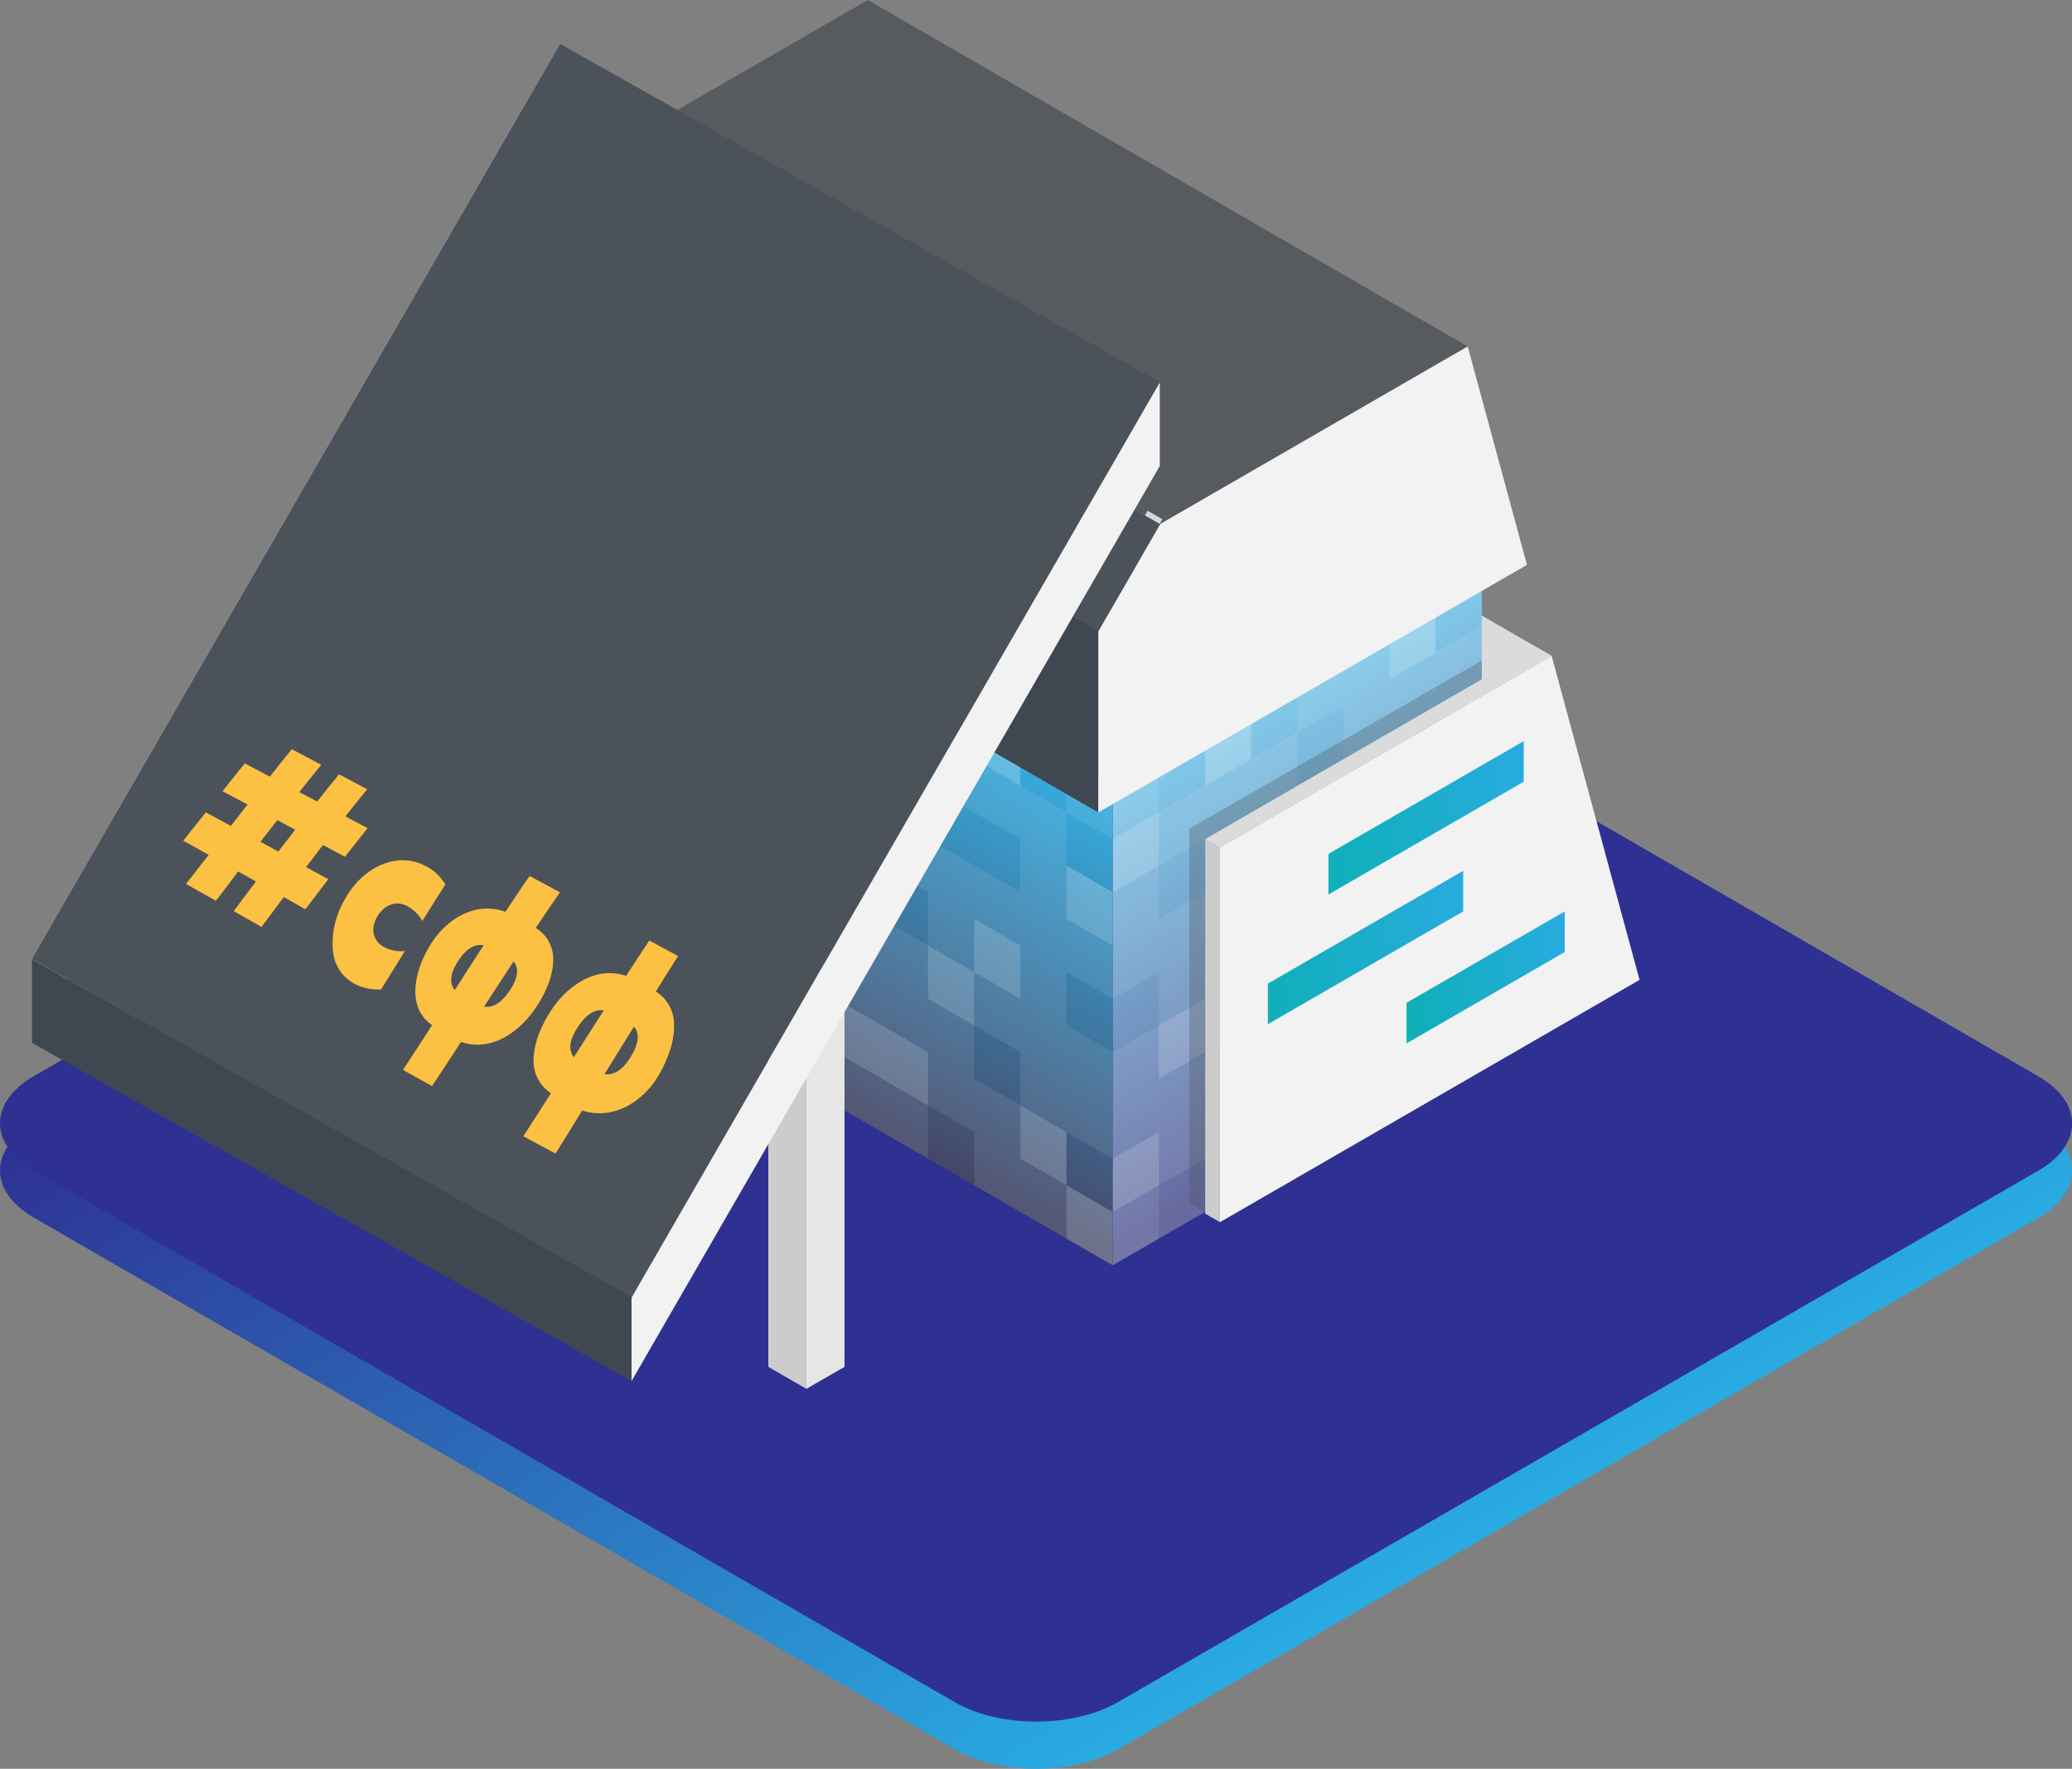 <?xml version="1.0" encoding="UTF-8"?> <svg xmlns="http://www.w3.org/2000/svg" xmlns:xlink="http://www.w3.org/1999/xlink" viewBox="0 0 744.91 635.78"><rect x="0" y="0" width="744.91" height="635.78" fill="#808080" stroke="none"/> <defs> <style>.cls-1{fill:url(#Безымянный_градиент_3);}.cls-2{fill:#2e3192;}.cls-3{fill:#dbdbdb;}.cls-4{fill:url(#Безымянный_градиент_57);}.cls-5,.cls-6,.cls-7{fill:#fff;}.cls-5{opacity:0.14;}.cls-6{opacity:0.06;}.cls-7{opacity:0.27;}.cls-8{fill:url(#Безымянный_градиент_42);}.cls-9{fill:#ccc;}.cls-10{fill:#e6e6e6;}.cls-11{fill:#3f4851;}.cls-12{fill:#575b60;}.cls-13{fill:#f2f2f2;}.cls-14{fill:url(#Безымянный_градиент_16);}.cls-15{fill:url(#Безымянный_градиент_16-2);}.cls-16{fill:url(#Безымянный_градиент_16-3);}.cls-17{fill:#d8d8d8;}.cls-18,.cls-19{fill:#4c5259;}.cls-19{opacity:0.32;}.cls-20{fill:#fcc142;}</style> <linearGradient id="Безымянный_градиент_3" x1="275.02" y1="251.99" x2="469.88" y2="589.5" gradientUnits="userSpaceOnUse"> <stop offset="0" stop-color="#2e3192"></stop> <stop offset="1" stop-color="#29abe2"></stop> </linearGradient> <linearGradient id="Безымянный_градиент_57" x1="742.15" y1="1544.32" x2="742.15" y2="1395" gradientTransform="matrix(0.87, -0.5, 0, 1.15, -176.36, -995.65)" gradientUnits="userSpaceOnUse"> <stop offset="0" stop-color="#5d6099"></stop> <stop offset="1" stop-color="#7acbed"></stop> </linearGradient> <linearGradient id="Безымянный_градиент_42" x1="549.06" y1="-255.26" x2="549.06" y2="-404.57" gradientTransform="matrix(0.87, 0.5, 0, 1.15, -183.36, 412.73)" gradientUnits="userSpaceOnUse"> <stop offset="0" stop-color="#393b5e"></stop> <stop offset="1" stop-color="#29abe2"></stop> </linearGradient> <linearGradient id="Безымянный_градиент_16" x1="739.55" y1="1395.85" x2="820.63" y2="1395.85" gradientTransform="matrix(0.87, -0.5, 0, 1.15, -162.89, -927.79)" gradientUnits="userSpaceOnUse"> <stop offset="0" stop-color="#10afba"></stop> <stop offset="1" stop-color="#29abe2"></stop> </linearGradient> <linearGradient id="Безымянный_градиент_16-2" x1="714.41" y1="1425.34" x2="795.49" y2="1425.34" xlink:href="#Безымянный_градиент_16"></linearGradient> <linearGradient id="Безымянный_градиент_16-3" x1="771.98" y1="1456.24" x2="837.66" y2="1456.24" xlink:href="#Безымянный_градиент_16"></linearGradient> </defs> <title>Кинотеатр лока</title> <g id="Слой_2" data-name="Слой 2"> <g id="Слой_12" data-name="Слой 12"> <path class="cls-1" d="M12.17,437.68l331,191.07c16.23,9.37,42.54,9.37,58.76,0l330.86-191c16.22-9.37,16.22-24.56,0-33.93l-331-191.07c-16.22-9.37-42.53-9.37-58.76,0l-330.85,191C-4.06,413.12-4.06,428.31,12.17,437.68Z"></path> <path class="cls-2" d="M12.17,420.72l331,191.07c16.23,9.37,42.54,9.37,58.76,0l330.86-191c16.22-9.36,16.22-24.55,0-33.92l-331-191.08c-16.22-9.37-42.53-9.37-58.76,0l-330.85,191C-4.06,396.16-4.06,411.35,12.17,420.72Z"></path> <polygon class="cls-3" points="529.4 252.18 471.47 218.74 499.91 202.32 557.84 235.76 529.4 252.18"></polygon> <polygon class="cls-4" points="532.72 378.19 400 454.81 400 282.4 532.72 205.77 532.72 378.19"></polygon> <polygon class="cls-5" points="416.6 291.98 400 301.56 400 282.39 416.6 272.81 416.6 291.98"></polygon> <polygon class="cls-6" points="433.19 282.4 416.59 291.99 416.59 272.82 433.19 263.23 433.19 282.4"></polygon> <polygon class="cls-7" points="449.8 272.82 433.19 282.4 433.19 263.23 449.8 253.65 449.8 272.82"></polygon> <polygon class="cls-6" points="466.38 263.24 449.78 272.82 449.78 253.65 466.38 244.07 466.38 263.24"></polygon> <polygon class="cls-5" points="482.99 253.66 466.38 263.24 466.38 244.07 482.99 234.49 482.99 253.66"></polygon> <polygon class="cls-5" points="499.57 244.08 482.97 253.66 482.97 234.49 499.57 224.91 499.57 244.08"></polygon> <polygon class="cls-7" points="416.6 311.14 400 320.72 400 301.55 416.6 291.96 416.6 311.14"></polygon> <polygon class="cls-5" points="433.19 301.56 416.59 311.14 416.59 291.97 433.19 282.39 433.19 301.56"></polygon> <polygon class="cls-5" points="416.6 330.29 400 339.88 400 320.7 416.6 311.12 416.6 330.29"></polygon> <polygon class="cls-6" points="433.19 320.71 416.59 330.3 416.59 311.13 433.19 301.54 433.19 320.71"></polygon> <polygon class="cls-5" points="449.8 291.97 433.19 301.56 433.19 282.39 449.8 272.8 449.8 291.97"></polygon> <polygon class="cls-5" points="466.38 282.4 449.78 291.98 449.78 272.81 466.38 263.23 466.38 282.4"></polygon> <polygon class="cls-6" points="449.8 311.13 433.19 320.71 433.19 301.54 449.8 291.96 449.8 311.13"></polygon> <polygon class="cls-5" points="466.38 301.55 449.78 311.13 449.78 291.96 466.38 282.38 466.38 301.55"></polygon> <polygon class="cls-6" points="482.99 272.81 466.38 282.4 466.38 263.23 482.99 253.64 482.99 272.81"></polygon> <polygon class="cls-5" points="499.57 263.23 482.97 272.82 482.97 253.65 499.57 244.06 499.57 263.23"></polygon> <polygon class="cls-7" points="482.99 291.97 466.38 301.55 466.38 282.38 482.99 272.8 482.99 291.97"></polygon> <polygon class="cls-5" points="499.57 282.39 482.97 291.97 482.97 272.8 499.57 263.22 499.57 282.39"></polygon> <polygon class="cls-5" points="416.6 349.45 400 359.03 400 339.86 416.6 330.28 416.6 349.45"></polygon> <polygon class="cls-5" points="433.19 339.87 416.59 349.45 416.59 330.28 433.19 320.7 433.19 339.87"></polygon> <polygon class="cls-6" points="416.6 368.6 400 378.19 400 359.01 416.6 349.43 416.6 368.6"></polygon> <polygon class="cls-5" points="433.19 359.02 416.59 368.61 416.59 349.44 433.19 339.85 433.19 359.02"></polygon> <polygon class="cls-5" points="449.8 330.28 433.19 339.87 433.19 320.7 449.8 311.11 449.8 330.28"></polygon> <polygon class="cls-5" points="466.38 320.71 449.78 330.29 449.78 311.12 466.38 301.54 466.38 320.71"></polygon> <polygon class="cls-7" points="449.8 349.44 433.19 359.02 433.19 339.85 449.8 330.27 449.8 349.44"></polygon> <polygon class="cls-5" points="466.38 339.86 449.78 349.45 449.78 330.27 466.38 320.69 466.38 339.86"></polygon> <polygon class="cls-5" points="482.99 311.12 466.38 320.71 466.38 301.54 482.99 291.95 482.99 311.12"></polygon> <polygon class="cls-6" points="499.57 301.55 482.97 311.13 482.97 291.96 499.57 282.37 499.57 301.55"></polygon> <polygon class="cls-6" points="482.99 330.28 466.38 339.86 466.38 320.69 482.99 311.11 482.99 330.28"></polygon> <polygon class="cls-7" points="499.57 320.7 482.97 330.28 482.97 311.11 499.57 301.53 499.57 320.7"></polygon> <polygon class="cls-5" points="416.6 387.76 400 397.34 400 378.17 416.6 368.59 416.6 387.76"></polygon> <polygon class="cls-7" points="433.19 378.18 416.59 387.76 416.59 368.59 433.19 359.01 433.19 378.18"></polygon> <polygon class="cls-5" points="416.6 406.91 400 416.5 400 397.33 416.6 387.74 416.6 406.91"></polygon> <polygon class="cls-5" points="433.19 397.33 416.59 406.92 416.59 387.75 433.19 378.16 433.19 397.33"></polygon> <polygon class="cls-5" points="449.8 368.59 433.19 378.18 433.19 359.01 449.8 349.42 449.8 368.59"></polygon> <polygon class="cls-5" points="466.38 359.02 449.78 368.6 449.78 349.43 466.38 339.85 466.38 359.02"></polygon> <polygon class="cls-6" points="449.8 387.75 433.19 397.33 433.19 378.16 449.8 368.58 449.8 387.75"></polygon> <polygon class="cls-5" points="466.38 378.17 449.78 387.76 449.78 368.58 466.38 359 466.38 378.17"></polygon> <polygon class="cls-5" points="482.99 349.43 466.38 359.02 466.38 339.85 482.99 330.26 482.99 349.43"></polygon> <polygon class="cls-5" points="499.57 339.86 482.97 349.44 482.97 330.27 499.57 320.68 499.57 339.86"></polygon> <polygon class="cls-5" points="482.99 368.59 466.38 378.17 466.38 359 482.99 349.42 482.99 368.59"></polygon> <polygon class="cls-5" points="499.57 359.01 482.97 368.6 482.97 349.42 499.57 339.84 499.57 359.01"></polygon> <polygon class="cls-7" points="416.6 426.07 400 435.65 400 416.48 416.6 406.9 416.6 426.07"></polygon> <polygon class="cls-5" points="433.19 416.49 416.59 426.07 416.59 406.9 433.19 397.32 433.19 416.49"></polygon> <polygon class="cls-5" points="416.6 445.22 400 454.81 400 435.64 416.6 426.05 416.6 445.22"></polygon> <polygon class="cls-6" points="433.19 435.64 416.59 445.23 416.59 426.06 433.19 416.47 433.19 435.64"></polygon> <polygon class="cls-5" points="449.8 406.9 433.19 416.49 433.19 397.32 449.8 387.73 449.8 406.9"></polygon> <polygon class="cls-7" points="466.38 397.33 449.78 406.91 449.78 387.74 466.38 378.16 466.38 397.33"></polygon> <polygon class="cls-5" points="449.8 426.06 433.19 435.64 433.19 416.47 449.8 406.89 449.8 426.06"></polygon> <polygon class="cls-7" points="516.15 234.5 499.55 244.09 499.55 224.92 516.15 215.34 516.15 234.5"></polygon> <polygon class="cls-5" points="516.15 253.66 499.55 263.25 499.55 244.08 516.15 234.49 516.15 253.66"></polygon> <polygon class="cls-6" points="516.15 272.82 499.55 282.4 499.55 263.23 516.15 253.65 516.15 272.82"></polygon> <polygon class="cls-5" points="516.15 291.97 499.55 301.56 499.55 282.39 516.15 272.8 516.15 291.97"></polygon> <polygon class="cls-7" points="516.15 311.13 499.55 320.71 499.55 301.54 516.15 291.95 516.15 311.13"></polygon> <polygon class="cls-5" points="516.15 330.28 499.55 339.87 499.55 320.7 516.15 311.11 516.15 330.28"></polygon> <polygon class="cls-6" points="516.15 349.44 499.55 359.02 499.55 339.85 516.15 330.27 516.15 349.44"></polygon> <polygon class="cls-5" points="516.15 368.59 499.55 378.18 499.55 359.01 516.15 349.42 516.15 368.59"></polygon> <polygon class="cls-5" points="516.15 387.75 499.55 397.33 499.55 378.16 516.15 368.58 516.15 387.75"></polygon> <polygon class="cls-5" points="466.38 416.48 449.78 426.07 449.78 406.9 466.38 397.31 466.38 416.48"></polygon> <polygon class="cls-6" points="532.74 224.93 516.14 234.51 516.14 215.34 532.74 205.76 532.74 224.93"></polygon> <polygon class="cls-5" points="532.74 244.08 516.14 253.67 516.14 234.5 532.74 224.91 532.74 244.08"></polygon> <polygon class="cls-5" points="532.74 263.24 516.14 272.82 516.14 253.65 532.74 244.07 532.74 263.24"></polygon> <polygon class="cls-5" points="532.74 282.39 516.14 291.98 516.14 272.81 532.74 263.22 532.74 282.39"></polygon> <polygon class="cls-5" points="532.74 301.55 516.14 311.13 516.14 291.96 532.74 282.38 532.74 301.55"></polygon> <polygon class="cls-5" points="532.74 320.7 516.14 330.29 516.14 311.12 532.74 301.53 532.74 320.7"></polygon> <polygon class="cls-5" points="532.74 339.86 516.14 349.44 516.14 330.27 532.74 320.69 532.74 339.86"></polygon> <polygon class="cls-7" points="532.74 359.01 516.14 368.6 516.14 349.43 532.74 339.84 532.74 359.01"></polygon> <polygon class="cls-5" points="532.74 378.17 516.14 387.75 516.14 368.58 532.74 359 532.74 378.17"></polygon> <polygon class="cls-6" points="482.99 387.74 466.38 397.33 466.38 378.16 482.99 368.57 482.99 387.74"></polygon> <polygon class="cls-5" points="499.57 378.17 482.97 387.75 482.97 368.58 499.57 358.99 499.57 378.17"></polygon> <polygon class="cls-7" points="482.99 406.9 466.38 416.48 466.38 397.31 482.99 387.73 482.99 406.9"></polygon> <polygon class="cls-5" points="499.57 397.32 482.97 406.9 482.97 387.73 499.57 378.15 499.57 397.32"></polygon> <polygon class="cls-8" points="399.99 454.78 184.3 330.25 184.3 157.84 399.99 282.37 399.99 454.78"></polygon> <polygon class="cls-5" points="200.9 186.59 184.3 177.01 184.3 157.84 200.9 167.43 200.9 186.59"></polygon> <polygon class="cls-6" points="217.49 196.17 200.89 186.59 200.89 167.42 217.49 177 217.49 196.17"></polygon> <polygon class="cls-7" points="234.1 205.76 217.49 196.18 217.49 177 234.1 186.59 234.1 205.76"></polygon> <polygon class="cls-6" points="250.68 215.34 234.08 205.75 234.08 186.58 250.68 196.17 250.68 215.34"></polygon> <polygon class="cls-5" points="267.28 224.92 250.68 215.34 250.68 196.16 267.28 205.75 267.28 224.92"></polygon> <polygon class="cls-5" points="283.87 234.5 267.27 224.91 267.27 205.74 283.87 215.33 283.87 234.5"></polygon> <polygon class="cls-7" points="200.9 205.75 184.3 196.17 184.3 177 200.9 186.58 200.9 205.75"></polygon> <polygon class="cls-5" points="217.49 215.33 200.89 205.74 200.89 186.57 217.49 196.16 217.49 215.33"></polygon> <polygon class="cls-5" points="200.9 224.91 184.3 215.32 184.3 196.15 200.9 205.74 200.9 224.91"></polygon> <polygon class="cls-6" points="217.49 234.48 200.89 224.9 200.89 205.73 217.49 215.31 217.49 234.48"></polygon> <polygon class="cls-5" points="234.1 224.92 217.49 215.33 217.49 196.16 234.1 205.75 234.1 224.92"></polygon> <polygon class="cls-5" points="250.68 234.49 234.08 224.91 234.08 205.74 250.68 215.32 250.68 234.49"></polygon> <polygon class="cls-6" points="234.1 244.07 217.49 234.49 217.49 215.31 234.1 224.9 234.1 244.07"></polygon> <polygon class="cls-5" points="250.68 253.65 234.08 244.06 234.08 224.89 250.68 234.48 250.68 253.65"></polygon> <polygon class="cls-6" points="267.28 244.08 250.68 234.49 250.68 215.32 267.28 224.91 267.28 244.08"></polygon> <polygon class="cls-5" points="283.87 253.66 267.27 244.07 267.27 224.9 283.87 234.48 283.87 253.66"></polygon> <polygon class="cls-7" points="267.28 263.23 250.68 253.65 250.68 234.48 267.28 244.06 267.28 263.23"></polygon> <polygon class="cls-5" points="283.87 272.81 267.27 263.22 267.27 244.05 283.87 253.64 283.87 272.81"></polygon> <polygon class="cls-5" points="200.9 244.06 184.3 234.48 184.3 215.31 200.9 224.89 200.9 244.06"></polygon> <polygon class="cls-5" points="217.49 253.64 200.89 244.05 200.89 224.88 217.49 234.47 217.49 253.64"></polygon> <polygon class="cls-6" points="200.9 263.22 184.3 253.63 184.3 234.46 200.9 244.04 200.9 263.22"></polygon> <polygon class="cls-5" points="217.49 272.79 200.89 263.21 200.89 244.04 217.49 253.62 217.49 272.79"></polygon> <polygon class="cls-5" points="234.1 263.23 217.49 253.64 217.49 234.47 234.1 244.06 234.1 263.23"></polygon> <polygon class="cls-5" points="250.68 272.8 234.08 263.22 234.08 244.05 250.68 253.63 250.68 272.8"></polygon> <polygon class="cls-7" points="234.1 282.38 217.49 272.8 217.49 253.63 234.1 263.21 234.1 282.38"></polygon> <polygon class="cls-5" points="250.68 291.96 234.08 282.37 234.08 263.2 250.68 272.79 250.68 291.96"></polygon> <polygon class="cls-5" points="267.28 282.39 250.68 272.8 250.68 253.63 267.28 263.22 267.28 282.39"></polygon> <polygon class="cls-6" points="283.87 291.96 267.27 282.38 267.27 263.21 283.87 272.8 283.87 291.96"></polygon> <polygon class="cls-6" points="267.28 301.54 250.68 291.96 250.68 272.79 267.28 282.37 267.28 301.54"></polygon> <polygon class="cls-7" points="283.87 311.12 267.27 301.53 267.27 282.36 283.87 291.95 283.87 311.12"></polygon> <polygon class="cls-5" points="200.9 282.37 184.3 272.79 184.3 253.62 200.9 263.2 200.9 282.37"></polygon> <polygon class="cls-7" points="217.49 291.95 200.89 282.36 200.89 263.19 217.49 272.78 217.49 291.95"></polygon> <polygon class="cls-5" points="200.9 301.53 184.3 291.94 184.3 272.77 200.9 282.36 200.9 301.53"></polygon> <polygon class="cls-5" points="217.49 311.1 200.89 301.52 200.89 282.35 217.49 291.93 217.49 311.1"></polygon> <polygon class="cls-5" points="234.1 301.54 217.49 291.95 217.49 272.78 234.1 282.37 234.1 301.54"></polygon> <polygon class="cls-5" points="250.68 311.11 234.08 301.53 234.08 282.36 250.68 291.94 250.68 311.11"></polygon> <polygon class="cls-6" points="234.1 320.69 217.49 311.11 217.49 291.94 234.1 301.52 234.1 320.69"></polygon> <polygon class="cls-5" points="250.68 330.27 234.08 320.68 234.08 301.51 250.68 311.1 250.68 330.27"></polygon> <polygon class="cls-5" points="267.28 320.7 250.68 311.11 250.68 291.94 267.28 301.53 267.28 320.7"></polygon> <polygon class="cls-5" points="283.87 330.28 267.27 320.69 267.27 301.52 283.87 311.11 283.87 330.28"></polygon> <polygon class="cls-5" points="267.28 339.85 250.68 330.27 250.68 311.1 267.28 320.68 267.28 339.85"></polygon> <polygon class="cls-5" points="283.87 349.43 267.27 339.84 267.27 320.67 283.87 330.26 283.87 349.43"></polygon> <polygon class="cls-7" points="200.9 320.68 184.3 311.1 184.3 291.93 200.9 301.51 200.9 320.68"></polygon> <polygon class="cls-5" points="217.49 330.26 200.89 320.67 200.89 301.5 217.49 311.09 217.49 330.26"></polygon> <polygon class="cls-5" points="200.9 339.84 184.3 330.25 184.3 311.08 200.9 320.67 200.9 339.84"></polygon> <polygon class="cls-6" points="217.49 349.41 200.89 339.83 200.89 320.66 217.49 330.24 217.49 349.41"></polygon> <polygon class="cls-5" points="234.1 339.85 217.49 330.26 217.49 311.09 234.1 320.68 234.1 339.85"></polygon> <polygon class="cls-7" points="250.68 349.42 234.08 339.84 234.08 320.67 250.68 330.25 250.68 349.42"></polygon> <polygon class="cls-5" points="234.1 359 217.49 349.42 217.49 330.25 234.1 339.83 234.1 359"></polygon> <polygon class="cls-7" points="300.45 244.07 283.85 234.49 283.85 215.31 300.45 224.9 300.45 244.07"></polygon> <polygon class="cls-5" points="300.45 263.23 283.85 253.64 283.85 234.47 300.45 244.06 300.45 263.23"></polygon> <polygon class="cls-6" points="300.45 282.38 283.85 272.8 283.85 253.63 300.45 263.21 300.45 282.38"></polygon> <polygon class="cls-5" points="300.45 301.54 283.85 291.95 283.85 272.78 300.45 282.37 300.45 301.54"></polygon> <polygon class="cls-7" points="300.45 320.69 283.85 311.11 283.85 291.94 300.45 301.52 300.45 320.69"></polygon> <polygon class="cls-5" points="300.45 339.85 283.85 330.26 283.85 311.09 300.45 320.68 300.45 339.85"></polygon> <polygon class="cls-6" points="300.45 359 283.85 349.42 283.85 330.25 300.45 339.83 300.45 359"></polygon> <polygon class="cls-5" points="300.45 378.16 283.85 368.57 283.85 349.4 300.45 358.99 300.45 378.16"></polygon> <polygon class="cls-5" points="300.45 397.31 283.85 387.73 283.85 368.56 300.45 378.14 300.45 397.31"></polygon> <polygon class="cls-5" points="250.68 368.58 234.08 358.99 234.08 339.82 250.68 349.41 250.68 368.58"></polygon> <polygon class="cls-6" points="317.04 253.65 300.44 244.06 300.44 224.89 317.04 234.48 317.04 253.65"></polygon> <polygon class="cls-5" points="317.04 272.81 300.44 263.22 300.44 244.05 317.04 253.63 317.04 272.81"></polygon> <polygon class="cls-5" points="317.04 291.96 300.44 282.37 300.44 263.2 317.04 272.79 317.04 291.96"></polygon> <polygon class="cls-5" points="317.04 311.12 300.44 301.53 300.44 282.36 317.04 291.94 317.04 311.12"></polygon> <polygon class="cls-5" points="317.04 330.27 300.44 320.68 300.44 301.51 317.04 311.1 317.04 330.27"></polygon> <polygon class="cls-5" points="317.04 349.43 300.44 339.84 300.44 320.67 317.04 330.25 317.04 349.43"></polygon> <polygon class="cls-5" points="317.04 368.58 300.44 358.99 300.44 339.82 317.04 349.41 317.04 368.58"></polygon> <polygon class="cls-7" points="317.04 387.74 300.44 378.15 300.44 358.98 317.04 368.56 317.04 387.74"></polygon> <polygon class="cls-5" points="317.04 406.89 300.44 397.3 300.44 378.13 317.04 387.72 317.04 406.89"></polygon> <polygon class="cls-6" points="267.28 359.01 250.68 349.42 250.68 330.25 267.28 339.84 267.28 359.01"></polygon> <polygon class="cls-5" points="283.87 368.59 267.27 359 267.27 339.83 283.87 349.42 283.87 368.59"></polygon> <polygon class="cls-7" points="267.28 378.16 250.68 368.58 250.68 349.41 267.28 358.99 267.28 378.16"></polygon> <polygon class="cls-5" points="283.87 387.74 267.27 378.15 267.27 358.98 283.87 368.57 283.87 387.74"></polygon> <polygon class="cls-5" points="333.62 263.22 317.01 253.63 317.01 234.46 333.62 244.05 333.62 263.22"></polygon> <polygon class="cls-6" points="350.21 272.8 333.6 263.21 333.6 244.04 350.21 253.63 350.21 272.8"></polygon> <polygon class="cls-7" points="366.81 282.38 350.21 272.8 350.21 253.63 366.81 263.21 366.81 282.38"></polygon> <polygon class="cls-6" points="383.4 291.96 366.8 282.38 366.8 263.2 383.4 272.79 383.4 291.96"></polygon> <polygon class="cls-5" points="400 301.55 383.4 291.96 383.4 272.79 400 282.37 400 301.55"></polygon> <polygon class="cls-7" points="333.62 282.38 317.01 272.79 317.01 253.62 333.62 263.2 333.62 282.38"></polygon> <polygon class="cls-5" points="350.21 291.95 333.6 282.37 333.6 263.2 350.21 272.78 350.21 291.95"></polygon> <polygon class="cls-5" points="333.62 301.53 317.01 291.94 317.01 272.77 333.62 282.36 333.62 301.53"></polygon> <polygon class="cls-6" points="350.21 311.11 333.6 301.52 333.6 282.35 350.21 291.94 350.21 311.11"></polygon> <polygon class="cls-5" points="366.81 301.54 350.21 291.95 350.21 272.78 366.81 282.37 366.81 301.54"></polygon> <polygon class="cls-5" points="383.4 311.12 366.8 301.53 366.8 282.36 383.4 291.95 383.4 311.12"></polygon> <polygon class="cls-6" points="366.81 320.69 350.21 311.11 350.21 291.94 366.81 301.52 366.81 320.69"></polygon> <polygon class="cls-5" points="383.4 330.27 366.8 320.69 366.8 301.51 383.4 311.1 383.4 330.27"></polygon> <polygon class="cls-6" points="400 320.7 383.4 311.12 383.4 291.94 400 301.53 400 320.7"></polygon> <polygon class="cls-7" points="400 339.86 383.4 330.27 383.4 311.1 400 320.69 400 339.86"></polygon> <polygon class="cls-5" points="333.62 320.69 317.01 311.1 317.01 291.93 333.62 301.51 333.62 320.69"></polygon> <polygon class="cls-5" points="350.21 330.26 333.6 320.68 333.6 301.51 350.21 311.09 350.21 330.26"></polygon> <polygon class="cls-6" points="333.62 339.84 317.01 330.25 317.01 311.08 333.62 320.67 333.62 339.84"></polygon> <polygon class="cls-5" points="350.21 349.42 333.6 339.83 333.6 320.66 350.21 330.25 350.21 349.42"></polygon> <polygon class="cls-5" points="366.81 339.85 350.21 330.26 350.21 311.09 366.81 320.68 366.81 339.85"></polygon> <polygon class="cls-5" points="383.4 349.43 366.8 339.84 366.8 320.67 383.4 330.26 383.4 349.43"></polygon> <polygon class="cls-7" points="366.81 359 350.21 349.42 350.21 330.25 366.81 339.83 366.81 359"></polygon> <polygon class="cls-5" points="383.4 368.58 366.8 359 366.8 339.82 383.4 349.41 383.4 368.58"></polygon> <polygon class="cls-5" points="400 359.01 383.4 349.43 383.4 330.25 400 339.84 400 359.01"></polygon> <polygon class="cls-6" points="400 378.17 383.4 368.58 383.4 349.41 400 359 400 378.17"></polygon> <polygon class="cls-5" points="333.62 359 317.01 349.41 317.01 330.24 333.62 339.82 333.62 359"></polygon> <polygon class="cls-7" points="350.21 368.57 333.6 358.99 333.6 339.82 350.21 349.4 350.21 368.57"></polygon> <polygon class="cls-5" points="333.62 378.15 317.01 368.56 317.01 349.39 333.62 358.98 333.62 378.15"></polygon> <polygon class="cls-5" points="350.21 387.73 333.6 378.14 333.6 358.97 350.21 368.56 350.21 387.73"></polygon> <polygon class="cls-5" points="366.81 378.16 350.21 368.57 350.21 349.4 366.81 358.99 366.81 378.16"></polygon> <polygon class="cls-5" points="383.4 387.74 366.8 378.15 366.8 358.98 383.4 368.57 383.4 387.74"></polygon> <polygon class="cls-6" points="366.81 397.31 350.21 387.73 350.21 368.56 366.81 378.14 366.81 397.31"></polygon> <polygon class="cls-5" points="383.4 406.89 366.8 397.31 366.8 378.14 383.4 387.72 383.4 406.89"></polygon> <polygon class="cls-5" points="400 397.32 383.4 387.74 383.4 368.57 400 378.15 400 397.32"></polygon> <polygon class="cls-5" points="400 416.48 383.4 406.89 383.4 387.72 400 397.31 400 416.48"></polygon> <polygon class="cls-7" points="333.62 397.31 317.01 387.72 317.01 368.55 333.62 378.13 333.62 397.31"></polygon> <polygon class="cls-5" points="350.21 406.88 333.6 397.3 333.6 378.13 350.21 387.71 350.21 406.88"></polygon> <polygon class="cls-5" points="333.62 416.46 317.01 406.88 317.01 387.7 333.62 397.29 333.62 416.46"></polygon> <polygon class="cls-6" points="350.21 426.04 333.6 416.45 333.6 397.28 350.21 406.87 350.21 426.04"></polygon> <polygon class="cls-5" points="366.81 416.47 350.21 406.88 350.21 387.71 366.81 397.3 366.81 416.47"></polygon> <polygon class="cls-7" points="383.4 426.05 366.8 416.46 366.8 397.29 383.4 406.88 383.4 426.05"></polygon> <polygon class="cls-5" points="366.81 435.63 350.21 426.04 350.21 406.87 366.81 416.45 366.81 435.63"></polygon> <polygon class="cls-5" points="383.4 445.2 366.8 435.62 366.8 416.45 383.4 426.03 383.4 445.2"></polygon> <polygon class="cls-6" points="400 435.63 383.4 426.05 383.4 406.88 400 416.46 400 435.63"></polygon> <polygon class="cls-7" points="400 454.79 383.4 445.2 383.4 426.03 400 435.62 400 454.79"></polygon> <polygon class="cls-9" points="276.22 357.61 289.91 349.78 289.91 499.21 276.22 491.31 276.22 357.61"></polygon> <polygon class="cls-10" points="303.61 491.31 289.91 499.21 289.91 349.78 303.61 341.88 303.61 491.31"></polygon> <polygon class="cls-11" points="394.84 292.02 179.15 167.49 179.15 102.35 394.84 226.88 394.84 292.02"></polygon> <polygon class="cls-12" points="201.38 63.85 311.98 0 527.66 124.53 417.06 188.38 201.38 63.85"></polygon> <polygon class="cls-13" points="589.44 352.21 438.58 439.31 438.58 304.62 557.84 235.77 589.44 352.21"></polygon> <polygon class="cls-14" points="547.8 280.98 477.58 321.52 477.58 306.93 547.8 266.39 547.8 280.98"></polygon> <polygon class="cls-15" points="526.03 327.6 455.81 368.14 455.81 353.55 526.03 313.01 526.03 327.6"></polygon> <polygon class="cls-16" points="562.54 342.2 505.67 375.04 505.67 360.44 562.54 327.6 562.54 342.2"></polygon> <polygon class="cls-13" points="527.66 124.53 417.08 188.37 394.85 226.88 394.85 292.02 548.96 203.04 527.66 124.53"></polygon> <polygon class="cls-9" points="438.58 439.31 433.31 436.27 433.31 301.58 438.58 304.62 438.58 439.31"></polygon> <polygon class="cls-3" points="557.84 235.76 438.58 304.62 433.31 301.58 552.58 232.72 557.84 235.76"></polygon> <rect class="cls-17" x="381.1" y="203.06" width="44.46" height="6.08" transform="matrix(0.5, -0.87, 0.87, 0.5, 23.14, 452.29)"></rect> <rect class="cls-18" x="275.88" y="20.83" width="44.46" height="249.06" transform="translate(23.15 330.82) rotate(-59.99)"></rect> <polygon class="cls-13" points="416.96 137.38 227.04 466.33 227.04 496.43 416.96 167.48 416.96 137.38"></polygon> <polygon class="cls-13" points="201.31 15.74 11.39 344.69 11.39 374.79 201.31 45.84 201.31 15.74"></polygon> <polygon class="cls-18" points="201.31 15.74 416.96 137.38 227.04 466.33 11.39 344.69 201.31 15.74"></polygon> <polygon class="cls-11" points="227.04 496.43 11.39 374.79 11.39 344.69 227.04 466.33 227.04 496.43"></polygon> <polygon class="cls-19" points="433.19 435.64 427.6 432.45 427.6 297.85 532.73 237.41 532.74 244.08 433.31 301.58 433.19 435.64"></polygon> <path class="cls-20" d="M77.63,323.8l-10.77-6.07c3.4-4.34,5-6.41,8.17-10.46-3.59-2-5.42-3-9.16-5.08C69.21,298,70.82,296,74,292l9,4.86c2.4-3.1,3.59-4.63,6-7.69l-9-4.76c3.16-4,4.74-6,8-10l9,4.74c3.08-3.89,4.65-5.85,7.93-9.85l10.57,5.61c-3.25,4-4.82,5.91-7.9,9.8l6.43,3.39c3.08-3.9,4.64-5.85,7.87-9.79l10.11,5.39c-3.2,3.89-4.76,5.84-7.84,9.75l8,4.22c-3.28,4.08-4.9,6.14-8.15,10.3l-7.89-4.24c-2.44,3.15-3.66,4.73-6.11,7.93l8,4.36c-3.26,4.25-4.89,6.41-8.23,10.82l-7.77-4.39-8,10.73c-3.92-2.24-5.91-3.38-10-5.7,3.32-4.39,4.91-6.51,8-10.65l-6.41-3.59C82.55,317.32,81,319.42,77.63,323.8Zm22.07-29c-2.43,3.09-3.63,4.64-6.06,7.77l6.42,3.51c2.44-3.17,3.64-4.73,6.07-7.84Z"></path> <path class="cls-20" d="M121.11,347c-1.37-2.79-1.81-6.55-1.39-10.92a32.08,32.08,0,0,1,4.52-13.28,28.88,28.88,0,0,1,9.36-10.11c7.21-4.47,13.91-4.31,19.38-1.41a17.25,17.25,0,0,1,7.13,6.64c-3.26,5.12-4.91,7.75-8.24,13.1a14.89,14.89,0,0,0-5.34-5.29c-3.58-1.95-8-1-10.79,3.56s-1.55,8.92,2.15,11a12.88,12.88,0,0,0,7.68,1.55c-3.37,5.44-5.08,8.2-8.55,13.78a17.78,17.78,0,0,1-10-2.24A14.74,14.74,0,0,1,121.11,347Z"></path> <path class="cls-20" d="M190.41,314.87l10.92,5.87c-3.35,4.81-5.11,7.41-8.72,12.8a13,13,0,0,1,6.26,11.71c-.08,5.06-2.08,10.45-5.61,16-5.73,9.06-16.17,17.16-27.51,13.25-4.21,6.46-6.32,9.68-10.45,15.88l-10.43-5.83c4.19-6.34,6.29-9.59,10.47-16.06-4.13-2.94-6.11-7.12-6-12.48s2-10.83,5.27-16.23c5.58-9.25,16.09-16,27.12-12.05C185.28,322.37,187,319.76,190.41,314.87Zm-26.93,41c4.22-6.55,6.31-9.81,10.4-16.12-3.32-.55-6.38,1.33-9.23,5.77S161.5,353.31,163.48,355.86Zm21.16-10.28c-4.18,6.37-6.32,9.67-10.62,16.26,3.33.44,6.41-1.52,9.31-5.94S186.71,348,184.64,345.58Z"></path> <path class="cls-20" d="M233.44,338.06l10.34,5.59c-2.92,4.58-4.56,7.2-8,12.74a13.94,13.94,0,0,1,6.55,12c.14,5.29-1.7,11.09-4.89,17-5.41,10.05-16.47,17.53-28.15,13.78-4,6.53-6,9.71-9.55,15.46-4.75-2.52-7.06-3.76-11.6-6.2,3.77-5.84,5.8-9,9.95-15.5a13.66,13.66,0,0,1-6.23-12.56c.2-5.41,2.37-11,5.9-16.6,5.71-9.07,16.1-16.78,27.35-13C228.65,345.28,230.35,342.68,233.44,338.06ZM206.31,380c4.34-6.8,6.54-10.25,10.77-16.84-3.33-.48-6.45,1.54-9.44,6.17S204.27,377.36,206.31,380Zm21.61-11c-4.16,6.7-6.33,10.21-10.59,17.11,3.49.44,6.63-1.62,9.48-6.31S230.05,371.41,227.92,369Z"></path> </g> </g> </svg> 